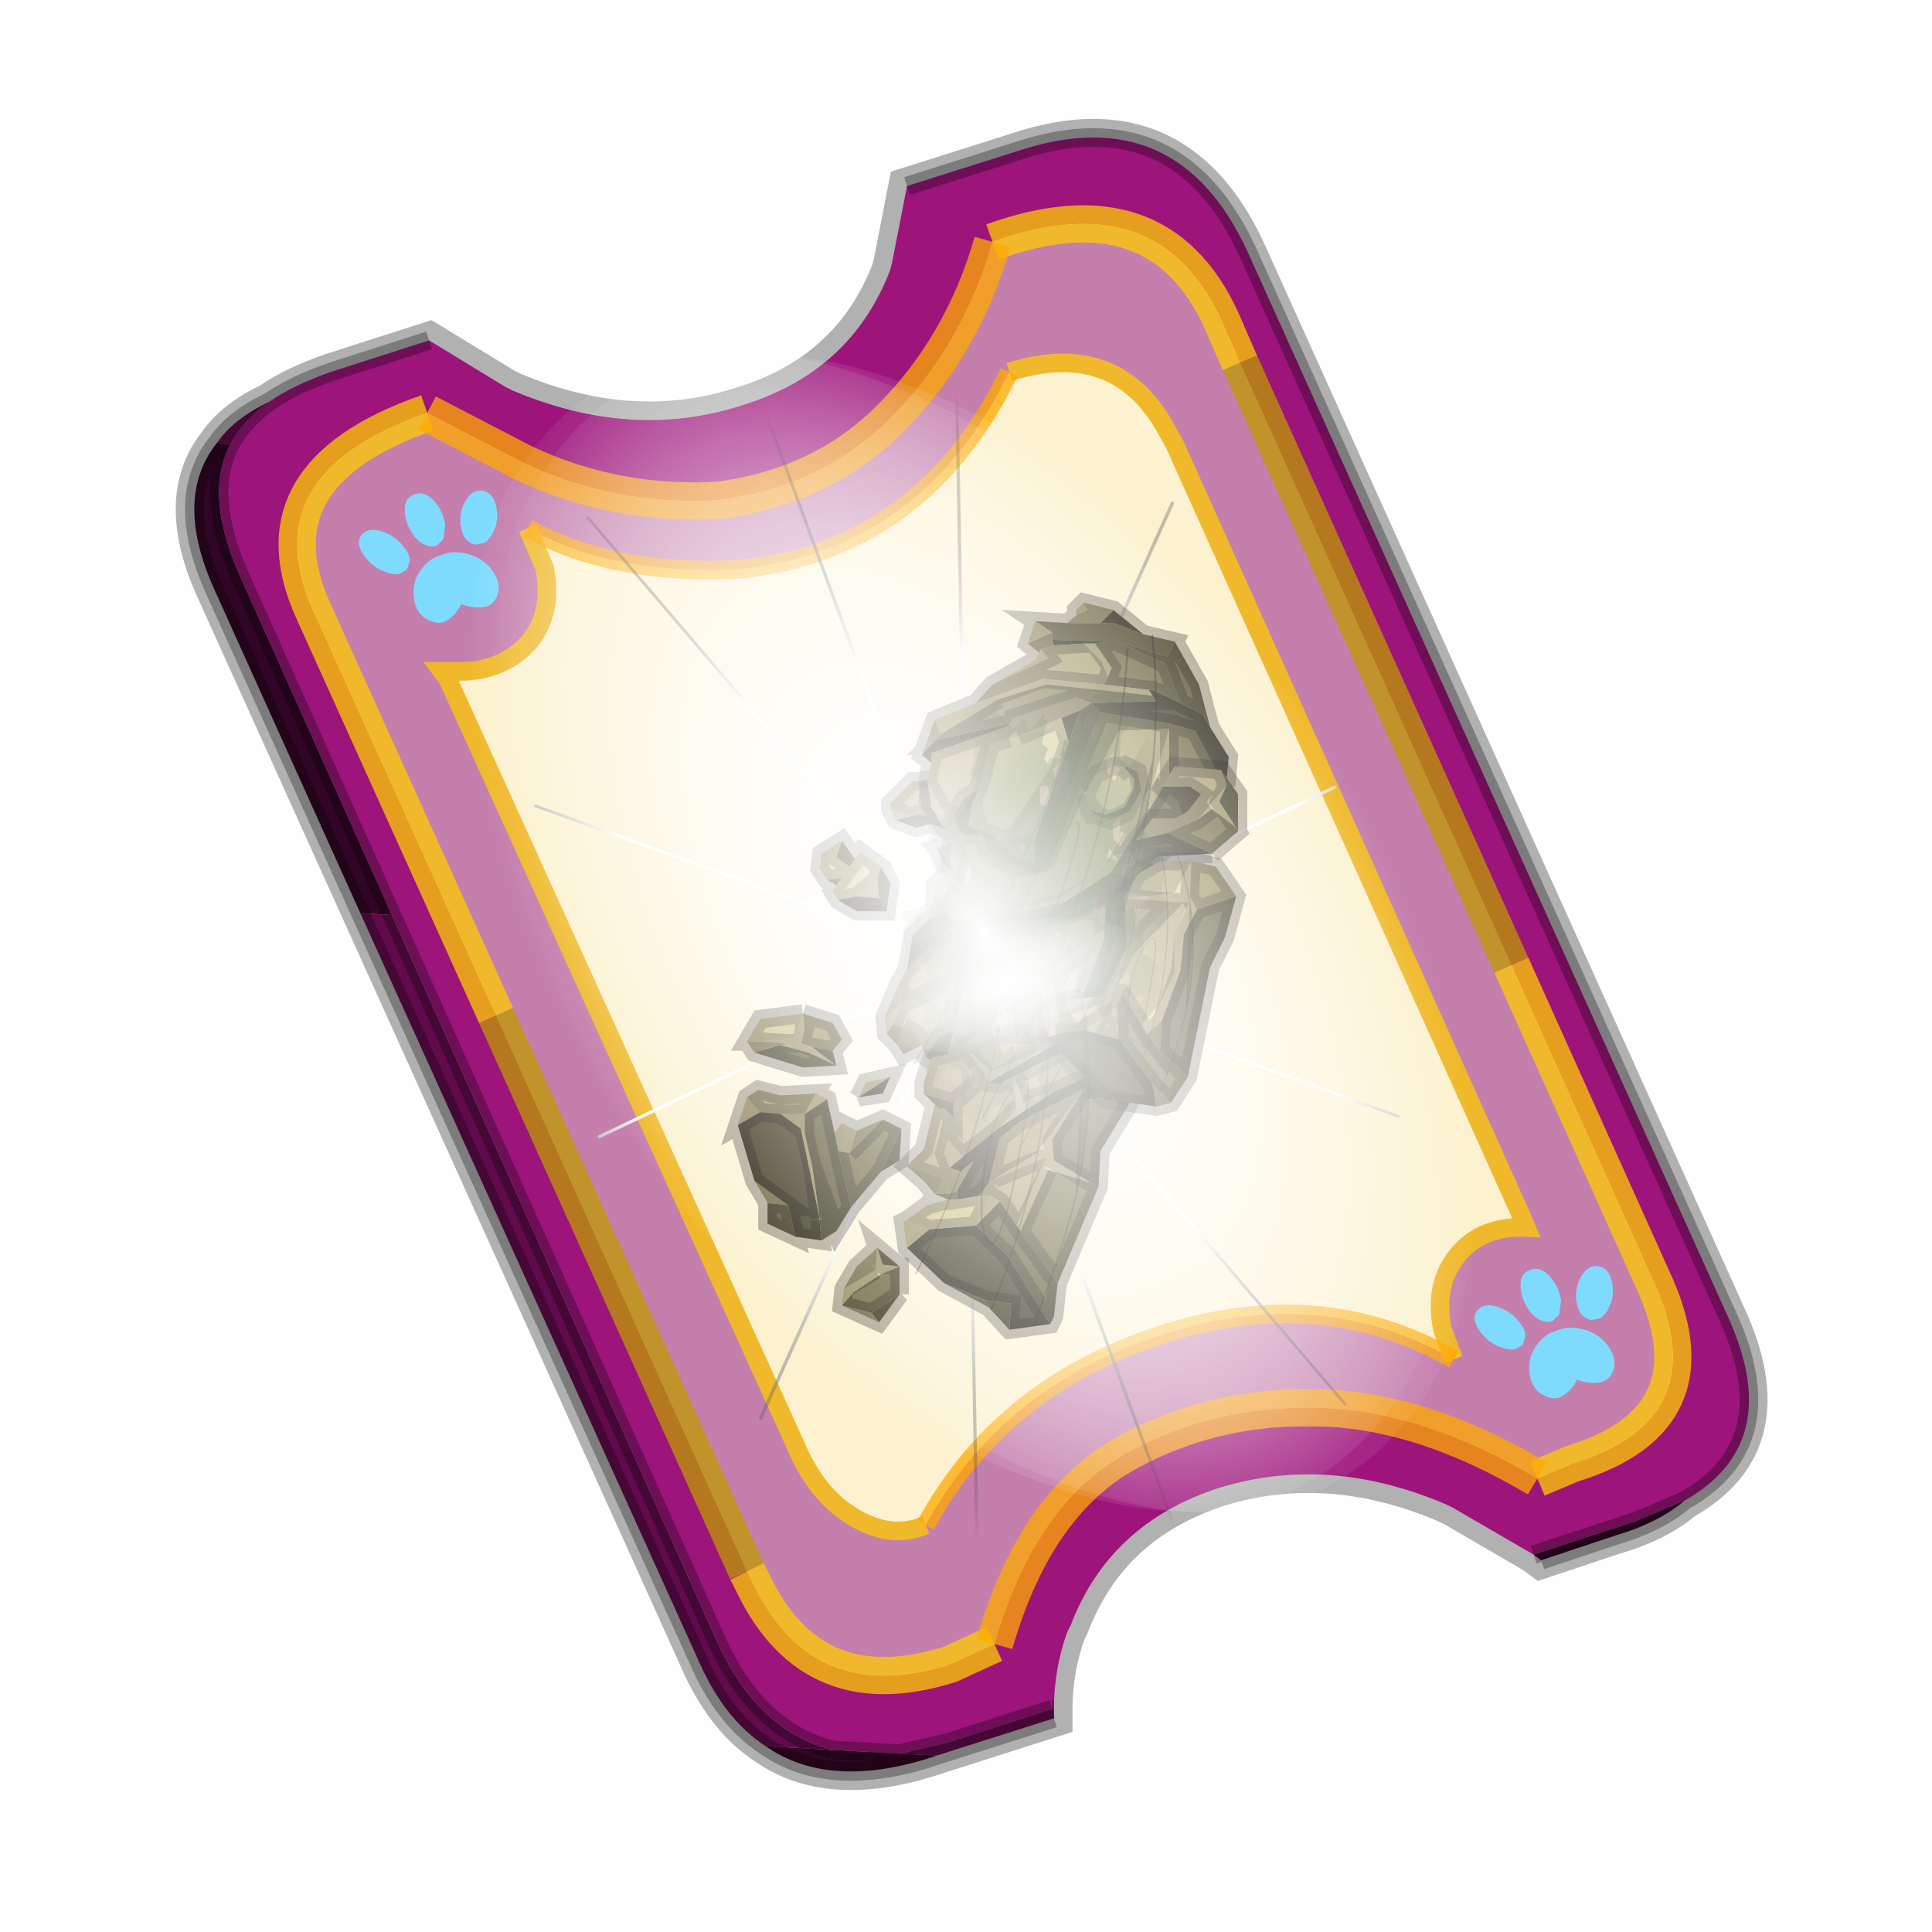<?xml version='1.0' encoding='UTF-8'?>
<svg xmlns:xlink="http://www.w3.org/1999/xlink" xmlns="http://www.w3.org/2000/svg" version="1.1" width="60px" height="60px" viewBox="0.0 0.0 60.0 60.0"><defs><g id="c1"><path fill="#000000" fill-opacity="0.004" d="M0.0 0.0 L60.0 0.0 60.0 60.0 0.0 60.0 0.0 0.0"/></g><g id="c2"><path fill="none" stroke="#000000" stroke-width="1.0" stroke-opacity="0.302" d="M28.45 3.1 L41.35 31.7 Q42.95 35.15 40.2 36.7 39.5 37.3 38.3 37.65 L36.35 38.3 36.15 38.15 34.0 36.9 33.8 36.8 Q30.65 35.45 27.7 36.35 24.75 37.3 23.7 40.05 L23.6 40.25 Q23.25 41.25 23.25 42.3 L23.25 42.35 23.25 42.55 19.8 43.65 Q17.15 44.45 15.5 43.3 14.35 42.55 13.65 40.9 L0.7 12.25 Q-0.45 9.75 0.75 8.25 1.2 7.6 2.15 7.15 2.8 6.7 3.8 6.35 L6.45 5.5 8.5 6.75 8.7 6.85 Q11.9 8.2 14.85 7.25 17.8 6.35 18.85 3.6 L18.9 3.4 19.3 1.35 22.3 0.4 Q26.55 -1.0 28.45 3.1"/><path fill="#9d147b" stroke="none" d="M35.55 22.3 L28.25 6.1 27.75 4.95 Q26.05 1.25 21.6 2.85 20.8 5.65 18.85 7.6 17.0 9.45 14.2 9.8 11.45 9.95 9.0 8.8 L6.4 7.45 Q1.65 9.1 3.35 12.8 L8.25 23.65 15.0 38.6 15.2 39.0 Q16.8 42.25 20.45 41.1 L21.65 40.55 Q22.7 36.9 25.05 35.5 27.4 34.15 30.2 34.2 33.05 34.2 36.25 36.1 L37.2 35.7 Q41.1 34.5 39.35 30.75 L35.55 22.3 M19.3 1.35 L22.3 0.4 Q26.55 -1.0 28.45 3.1 L41.35 31.7 Q42.95 35.15 40.2 36.7 L38.9 37.25 36.15 38.15 34.0 36.9 33.8 36.8 Q30.65 35.45 27.7 36.35 24.75 37.3 23.7 40.05 L23.6 40.25 Q23.25 41.25 23.25 42.3 L23.2 42.3 20.4 43.2 19.1 43.5 17.3 43.4 Q15.3 42.9 14.2 40.5 L5.45 20.95 1.35 11.8 Q0.4 9.65 1.1 8.3 1.45 7.65 2.15 7.15 2.8 6.7 3.8 6.35 L6.45 5.5 8.5 6.75 8.7 6.85 Q11.9 8.2 14.85 7.25 17.8 6.35 18.85 3.6 L18.9 3.4 19.3 1.35"/><path fill="#c47fad" stroke="none" d="M28.25 6.1 L35.55 22.3 39.35 30.75 Q41.1 34.5 37.2 35.7 L36.25 36.1 Q33.05 34.2 30.2 34.2 27.4 34.15 25.05 35.5 22.7 36.9 21.65 40.55 L20.45 41.1 Q16.8 42.25 15.2 39.0 L15.0 38.6 8.25 23.65 3.35 12.8 Q1.65 9.1 6.4 7.45 L9.0 8.8 Q11.45 9.95 14.2 9.8 17.0 9.45 18.85 7.6 20.8 5.65 21.6 2.85 26.05 1.25 27.75 4.95 L28.25 6.1 M34.0 32.9 L33.7 32.1 Q33.45 30.9 34.1 30.1 34.75 29.3 35.95 29.35 L35.8 29.0 26.5 8.3 26.25 7.85 Q24.9 5.45 22.05 6.35 19.75 11.1 14.85 11.65 11.45 11.85 9.1 10.55 L9.55 11.6 Q9.8 12.8 9.15 13.6 8.4 14.45 7.1 14.4 L6.8 14.4 6.95 14.6 16.3 35.2 Q16.8 36.4 17.65 37.0 18.8 37.8 19.8 37.35 21.8 33.7 25.95 32.3 30.35 30.8 34.0 32.9"/><path fill="#fcf2cf" stroke="none" d="M22.05 6.35 Q24.9 5.45 26.25 7.85 L26.5 8.3 35.8 29.0 35.95 29.35 Q34.75 29.3 34.1 30.1 33.45 30.9 33.7 32.1 L34.0 32.9 Q30.35 30.8 25.95 32.3 21.8 33.7 19.8 37.35 18.8 37.8 17.65 37.0 16.8 36.4 16.3 35.2 L6.95 14.6 6.8 14.4 7.1 14.4 Q8.4 14.45 9.15 13.6 9.8 12.8 9.55 11.6 L9.1 10.55 Q11.45 11.85 14.85 11.65 19.75 11.1 22.05 6.35"/><path fill="#300525" stroke="none" d="M40.2 36.7 Q39.5 37.3 38.3 37.65 L36.35 38.3 36.15 38.15 38.9 37.25 40.2 36.7 M23.25 42.3 L23.25 42.35 23.2 42.3 23.25 42.3 M20.1 43.55 L19.8 43.65 Q17.15 44.45 15.5 43.3 L17.3 43.4 19.1 43.5 20.1 43.55 M4.6 20.9 L0.7 12.25 Q-0.45 9.75 0.75 8.25 L1.1 8.3 Q0.4 9.65 1.35 11.8 L5.45 20.95 4.6 20.9"/><path fill="#630a4c" stroke="none" d="M23.25 42.35 L23.25 42.55 20.1 43.55 19.1 43.5 20.4 43.2 23.2 42.3 23.25 42.35 M15.5 43.3 Q14.35 42.55 13.65 40.9 L4.6 20.9 5.45 20.95 14.2 40.5 Q15.3 42.9 17.3 43.4 L15.5 43.3 M0.75 8.25 Q1.2 7.6 2.15 7.15 1.45 7.65 1.1 8.3 L0.75 8.25"/><path fill="none" stroke="#bf9900" stroke-width="1.0" stroke-opacity="0.749" d="M28.25 6.1 L35.55 22.3 M15.0 38.6 L8.25 23.65"/><path fill="none" stroke="#000000" stroke-width="0.5" stroke-opacity="0.302" d="M19.3 1.35 L22.3 0.4 Q26.55 -1.0 28.45 3.1 L41.35 31.7 Q42.95 35.15 40.2 36.7 39.5 37.3 38.3 37.65 L36.35 38.3 M23.25 42.55 L20.1 43.55 19.8 43.65 Q17.15 44.45 15.5 43.3 14.35 42.55 13.65 40.9 L4.6 20.9 0.7 12.25 Q-0.45 9.75 0.75 8.25 1.2 7.6 2.15 7.15 2.8 6.7 3.8 6.35 L6.45 5.5 M1.1 8.3 Q1.45 7.65 2.15 7.15 M5.45 20.95 L1.35 11.8 Q0.4 9.65 1.1 8.3 M17.3 43.4 Q15.3 42.9 14.2 40.5 L5.45 20.95 M19.1 43.5 L17.3 43.4 M23.2 42.3 L20.4 43.2 19.1 43.5 M23.25 42.3 L23.2 42.3 M40.2 36.7 L38.9 37.25 36.15 38.15"/><path fill="none" stroke="#ffcc00" stroke-width="1.0" stroke-opacity="0.749" d="M35.55 22.3 L39.35 30.75 Q41.1 34.5 37.2 35.7 L36.25 36.1 M21.65 40.55 L20.45 41.1 Q16.8 42.25 15.2 39.0 L15.0 38.6 M8.25 23.65 L3.35 12.8 Q1.65 9.1 6.4 7.45 M21.6 2.85 Q26.05 1.25 27.75 4.95 L28.25 6.1"/><path fill="none" stroke="#f0b92b" stroke-width="0.5" d="M22.05 6.35 Q24.9 5.45 26.25 7.85 L26.5 8.3 35.8 29.0 35.95 29.35 Q34.75 29.3 34.1 30.1 33.45 30.9 33.7 32.1 L34.0 32.9 M19.8 37.35 Q18.8 37.8 17.65 37.0 16.8 36.4 16.3 35.2 L6.95 14.6 6.8 14.4 7.1 14.4 Q8.4 14.45 9.15 13.6 9.8 12.8 9.55 11.6 L9.1 10.55"/><path fill="none" stroke="#ffaa00" stroke-width="1.0" stroke-opacity="0.749" d="M36.25 36.1 Q33.05 34.2 30.2 34.2 27.4 34.15 25.05 35.5 22.7 36.9 21.65 40.55 M6.4 7.45 L9.0 8.8 Q11.45 9.95 14.2 9.8 17.0 9.45 18.85 7.6 20.8 5.65 21.6 2.85"/><path fill="none" stroke="#ffaa00" stroke-width="0.5" stroke-opacity="0.749" d="M34.0 32.9 Q30.35 30.8 25.95 32.3 21.8 33.7 19.8 37.35 M9.1 10.55 Q11.45 11.85 14.85 11.65 19.75 11.1 22.05 6.35"/></g><g id="c3"><path fill="#7fdbfe" stroke="none" d="M10.75 4.9 Q10.75 4.6 10.9 4.35 11.25 3.45 11.95 2.75 13.3 1.5 14.35 2.1 15.4 2.7 14.95 4.45 14.7 5.4 14.1 6.15 L13.75 6.5 Q13.1 7.15 12.35 7.35 L11.4 7.2 Q10.95 6.9 10.75 6.4 10.5 5.75 10.75 4.9 M9.3 1.7 Q9.55 2.65 9.4 3.6 L9.3 4.15 8.5 5.5 7.6 5.9 7.5 5.9 Q7.0 5.85 6.6 5.5 6.05 5.0 5.8 4.15 L5.7 3.6 Q5.55 2.65 5.8 1.7 6.25 0.0 7.5 0.0 L7.6 0.0 Q8.85 0.0 9.3 1.7 M0.15 4.45 Q-0.3 2.7 0.75 2.1 1.8 1.5 3.15 2.75 3.85 3.45 4.2 4.35 L4.35 4.9 Q4.6 5.75 4.35 6.4 L3.7 7.2 2.75 7.35 Q2.0 7.15 1.35 6.5 L1.0 6.15 Q0.4 5.4 0.15 4.45 M7.55 7.0 Q8.75 6.9 9.9 7.6 11.45 8.5 11.95 10.25 12.35 12.0 11.5 12.95 10.7 13.9 9.65 13.7 8.55 13.5 7.55 12.6 6.55 13.5 5.5 13.7 4.45 13.9 3.65 12.95 2.75 12.0 3.2 10.25 3.7 8.5 5.25 7.6 6.4 6.9 7.55 7.0"/></g><g id="c4"><g><use transform="matrix(1.0,0.0,0.0,1.0,0.0,0.0)" xlink:href="#c3"/></g></g><radialGradient gradientUnits="userSpaceOnUse" r="819.2" cx="0" cy="0" spreadMethod="pad" gradientTransform="matrix(0.091,0.0,0.0,0.091,0.6,3.4)" id="gradient1"><stop offset="0.0" stop-color="#ffffff"/><stop offset="1.0" stop-color="#ffffff" stop-opacity="0.0"/></radialGradient><g id="c5"><path stroke="none" fill="url(#gradient1)" d="M36.65 -54.65 Q60.05 -42.0 69.75 -17.95 80.55 8.9 68.0 34.1 55.45 59.35 26.8 68.2 -1.8 77.05 -29.7 64.3 -57.6 51.6 -68.45 24.75 -79.3 -2.05 -66.75 -27.25 L-66.7 -27.3 Q-54.1 -52.5 -25.5 -61.4 3.1 -70.2 31.0 -57.5 L36.65 -54.65"/></g><g id="c6"><g><use transform="matrix(1.0,0.0,0.0,1.0,0.0,0.0)" xlink:href="#c5"/></g></g><radialGradient gradientUnits="userSpaceOnUse" r="819.2" cx="0" cy="0" spreadMethod="pad" gradientTransform="matrix(0.209,0.0,0.0,0.177,67.15,107.2)" id="gradient2"><stop offset="0.357" stop-color="#ffffff"/><stop offset="0.671" stop-opacity="0.0"/></radialGradient><g id="c7"><path fill="none" stroke-linejoin="round" stroke-linecap="round" stroke="url(#gradient2)" stroke-width="0.5" d="M136.55 165.8 L68.6 106.0 68.4 106.0 118.25 201.5 M68.3 105.8 L68.35 105.8 68.3 105.8 68.3 105.85 68.4 106.0 68.3 106.0 86.55 211.5 M68.3 105.8 L68.3 105.85 68.3 106.0 68.15 105.95 18.25 151.55 M68.3 105.85 L68.25 105.85 68.3 106.0 50.0 193.2 M68.25 105.85 L68.15 105.95 0.05 97.7 M68.3 105.85 L68.25 105.8 68.25 105.85 M68.25 105.8 L68.2 105.7 0.0 45.7 M68.3 105.8 L68.25 105.75 68.25 105.8 M68.25 105.75 L68.2 105.7 18.25 10.05 M68.6 106.0 L68.35 105.8 118.25 60.15 M86.6 18.35 L68.3 105.8 M136.6 114.25 L68.6 106.0 M68.25 105.75 L49.95 0.05"/></g><g id="c8"><g><use transform="matrix(1.0,0.0,0.0,1.0,0.0,0.0)" xlink:href="#c7"/></g></g><g id="c9"><g><use transform="matrix(1.0,0.0,0.0,1.0,0.0,0.0)" xlink:href="#c2"/></g><g><use transform="matrix(0.239,-0.087,0.1,0.234,34.25,31.15)" xlink:href="#c4"/></g><g><use transform="matrix(0.239,-0.087,0.1,0.234,4.25,10.3)" xlink:href="#c4"/></g><g><use transform="matrix(0.141,-0.038,0.111,0.226,20.25,20.65)" filter="url(#filter7)" xlink:href="#c6"/></g><g><use transform="matrix(-0.155,0.051,0.084,0.147,22.6,3.15)" filter="url(#filter8)" xlink:href="#c8"/></g></g><filter id="filter7"><feColorMatrix in="SourceGraphic" type="matrix" values="0.0 0.0 0.0 0.0 0.797 0.0 0.0 0.0 0.0 0.598 0.0 0.0 0.0 0.0 0.199 0.0 0.0 0.0 1.0 0.0" result="cxform"/><feComposite operator="in" in2="SourceGraphic" result="color-xform"/></filter><filter id="filter8"><feColorMatrix in="SourceGraphic" type="matrix" values="0.0 0.0 0.0 0.0 0.996 0.0 0.0 0.0 0.0 0.996 0.0 0.0 0.0 0.0 0.996 0.0 0.0 0.0 1.0 0.0" result="cxform"/><feComposite operator="in" in2="SourceGraphic" result="color-xform"/></filter><g id="c10"><path fill="#423e28" stroke="none" d="M11.85 4.55 L12.0 4.55 12.5 4.8 12.65 6.15 11.4 10.1 9.7 10.05 10.4 8.45 11.05 6.75 11.05 6.45 11.1 5.85 11.15 5.5 11.85 4.55 M6.95 10.05 L6.75 10.05 6.5 10.1 6.25 9.9 6.65 9.35 7.0 9.2 6.85 9.8 6.95 10.05 M8.05 5.6 L8.25 5.9 7.7 6.85 7.3 8.05 7.0 9.1 7.05 7.85 7.25 6.95 7.4 6.6 8.05 5.6"/><path fill="#5f5a3a" stroke="none" d="M5.75 7.55 L5.9 6.65 6.35 6.2 7.8 5.55 5.75 7.55 M8.25 5.9 L8.4 5.6 11.85 4.55 11.15 5.5 11.1 5.85 9.45 6.75 7.7 6.85 8.25 5.9"/><path fill="#dfd090" stroke="none" d="M11.05 6.45 L11.05 6.75 10.4 8.45 10.7 7.0 11.05 6.75 10.7 7.0 8.3 8.55 11.05 6.45"/><path fill="#a89d6d" stroke="none" d="M9.7 10.05 L7.85 10.45 7.15 10.3 6.95 10.05 6.85 9.8 7.35 9.2 8.2 8.6 8.3 8.55 10.7 7.0 10.4 8.45 9.7 10.05 M6.25 9.9 L6.15 9.6 6.0 9.3 5.65 9.1 5.35 9.05 5.6 8.5 5.15 8.85 5.55 7.9 5.6 8.5 7.05 7.85 7.0 9.1 7.0 9.2 6.65 9.35 6.25 9.9"/><path fill="#96875a" stroke="none" d="M5.55 7.9 L5.75 7.55 7.8 5.55 8.05 5.6 7.4 6.6 7.25 6.95 7.05 7.85 5.6 8.5 5.55 7.9 M11.1 5.85 L11.05 6.45 8.3 8.55 8.2 8.6 7.35 9.2 7.3 8.05 7.7 6.85 9.45 6.75 11.1 5.85"/><path fill="#7a744a" stroke="none" d="M5.5 9.6 L5.2 9.3 5.35 9.05 5.65 9.1 5.5 9.6"/><path fill="#cfc286" stroke="none" d="M5.2 9.3 L5.15 8.85 5.6 8.5 5.35 9.05 5.2 9.3 M7.3 8.05 L7.35 9.2 6.85 9.8 7.0 9.2 7.0 9.1 7.3 8.05"/><path fill="#968e5a" stroke="none" d="M6.15 9.6 L5.65 9.85 5.5 9.6 5.65 9.1 6.0 9.3 6.15 9.6"/><path fill="none" stroke="#000000" stroke-width="0.5" stroke-opacity="0.302" d="M11.85 4.55 L12.0 4.55 12.5 4.8 12.65 6.15 11.4 10.1 9.7 10.05 7.85 10.45 7.15 10.3 6.95 10.05 6.75 10.05 6.5 10.1 6.25 9.9 6.15 9.6 5.65 9.85 5.5 9.6 5.2 9.3 5.15 8.85 5.55 7.9 5.75 7.55 5.9 6.65 6.35 6.2 7.8 5.55 8.05 5.6 8.25 5.9 8.4 5.6 11.85 4.55 11.15 5.5 11.1 5.85 11.05 6.45 11.05 6.75 10.4 8.45 9.7 10.05 M11.05 6.75 L10.7 7.0 8.3 8.55 M7.7 6.85 L7.3 8.05 7.35 9.2 8.2 8.6 M7.05 7.85 L7.25 6.95 7.4 6.6 8.05 5.6 M5.55 7.9 L5.6 8.5 7.05 7.85 7.0 9.1 7.3 8.05 M5.35 9.05 L5.6 8.5 5.15 8.85 M5.65 9.1 L5.35 9.05 5.2 9.3 M7.0 9.2 L7.0 9.1 M6.95 10.05 L6.85 9.8 7.0 9.2 6.65 9.35 6.25 9.9 M5.65 9.1 L6.0 9.3 6.15 9.6 M7.35 9.2 L6.85 9.8 M5.5 9.6 L5.65 9.1 M7.7 6.85 L8.25 5.9 M5.75 7.55 L7.8 5.55"/><path fill="#423e28" stroke="none" d="M11.4 9.85 Q11.9 9.75 12.0 10.6 L11.65 11.3 11.15 11.0 10.3 11.1 10.55 10.75 Q11.1 10.5 11.6 10.2 L11.5 10.05 11.6 10.2 Q11.1 10.5 10.55 10.75 L8.8 11.65 8.25 12.1 7.55 12.7 8.25 12.1 7.95 13.3 7.7 13.65 7.1 13.75 7.1 13.5 7.55 12.7 7.2 13.0 6.9 12.9 7.25 12.6 8.25 11.8 9.7 10.85 11.5 10.05 11.4 9.85 M9.6 17.1 L8.5 17.25 8.55 16.55 7.85 16.45 6.75 16.0 5.75 15.05 6.35 14.55 7.6 14.45 8.45 15.25 9.6 17.1 M10.3 9.3 L10.4 9.55 8.6 10.45 8.2 10.65 7.95 10.6 9.5 9.7 9.6 9.65 10.3 9.3"/><path fill="#a89d6d" stroke="none" d="M5.75 12.85 L6.2 12.4 6.5 11.2 6.6 11.3 6.75 11.3 7.0 11.55 7.0 11.15 7.85 10.4 7.95 10.6 8.2 10.65 8.6 10.45 8.7 11.3 8.25 11.8 7.25 12.6 6.85 12.15 6.95 11.7 7.0 11.55 6.95 11.7 6.85 12.15 6.75 12.5 6.9 12.9 7.2 13.0 7.55 12.7 7.1 13.5 6.9 13.6 6.75 13.2 5.75 12.85 M10.4 9.55 L11.25 9.6 11.4 9.85 11.5 10.05 9.7 10.85 8.9 11.1 8.6 10.45 10.4 9.55 M8.05 13.25 L8.1 13.2 9.5 12.6 8.7 14.45 8.25 13.8 8.0 13.65 7.7 13.65 7.95 13.3 8.05 13.25"/><path fill="#96875a" stroke="none" d="M6.2 10.9 L6.2 10.6 6.4 9.95 7.35 9.7 7.3 9.55 8.55 9.3 10.3 9.3 9.6 9.65 9.5 9.7 8.0 10.3 7.35 9.7 7.85 10.4 7.0 11.15 6.2 10.9 M10.55 10.75 L10.3 11.1 10.3 11.05 9.25 12.5 8.1 13.2 8.05 13.25 7.95 13.3 8.25 12.1 8.8 11.65 10.55 10.75"/><path fill="#dfd090" stroke="none" d="M5.75 15.05 L5.65 14.35 5.75 14.3 6.35 14.55 5.75 15.05 M8.1 13.2 L9.25 12.5 10.3 11.05 10.3 11.1 9.65 12.15 9.7 12.7 10.7 13.3 9.55 12.95 8.8 14.6 8.7 14.45 9.5 12.6 8.1 13.2 M6.85 12.15 L7.25 12.6 6.9 12.9 6.75 12.5 6.85 12.15 M8.25 11.8 L8.7 11.3 8.6 10.45 8.9 11.1 9.7 10.85 8.25 11.8 M7.95 10.6 L7.85 10.4 7.35 9.7 8.0 10.3 9.5 9.7 7.95 10.6 M8.7 11.3 L8.9 11.1 8.7 11.3 M8.0 13.65 L8.25 13.8 7.6 14.45 8.0 13.65"/><path fill="#5f5a3a" stroke="none" d="M11.65 11.3 L10.95 12.45 10.9 13.4 10.7 13.3 9.7 12.7 9.65 12.15 10.3 11.1 11.15 11.0 11.65 11.3 M9.8 16.0 L9.7 16.9 9.6 17.1 8.45 15.25 7.6 14.45 8.25 13.8 8.7 14.45 8.8 14.6 9.8 16.0 M8.5 17.25 L7.95 16.65 7.85 16.45 8.55 16.55 8.5 17.25 M6.5 11.2 L6.2 10.9 7.0 11.15 7.0 11.55 6.75 11.3 6.6 11.3 6.5 11.2"/><path fill="#cfc286" stroke="none" d="M5.75 14.3 L6.3 13.9 6.85 13.75 7.1 13.75 7.7 13.65 8.0 13.65 7.6 14.45 6.35 14.55 5.75 14.3"/><path fill="#706b44" stroke="none" d="M10.9 13.4 L9.8 16.0 8.8 14.6 9.55 12.95 10.7 13.3 10.9 13.4 M7.95 16.65 L6.75 16.0 7.85 16.45 7.95 16.65 M6.85 13.75 L6.5 13.6 6.9 13.6 7.1 13.5 7.1 13.75 6.85 13.75"/><path fill="#a89e64" stroke="none" d="M6.9 13.6 L6.5 13.6 6.75 13.2 6.9 13.6"/><path fill="#968e5a" stroke="none" d="M6.5 13.6 L6.2 13.25 5.75 12.85 6.75 13.2 6.5 13.6"/><path fill="none" stroke="#000000" stroke-width="0.5" stroke-opacity="0.302" d="M11.4 9.85 Q11.9 9.75 12.0 10.6 L11.65 11.3 10.95 12.45 10.9 13.4 9.8 16.0 9.7 16.9 9.6 17.1 8.5 17.25 7.95 16.65 6.75 16.0 5.75 15.05 5.65 14.35 5.75 14.3 6.3 13.9 6.85 13.75 6.5 13.6 6.2 13.25 5.75 12.85 6.2 12.4 6.5 11.2 6.2 10.9 6.2 10.6 6.4 9.95 7.35 9.7 7.3 9.55 8.55 9.3 10.3 9.3 10.4 9.55 11.25 9.6 11.4 9.85 11.5 10.05 11.6 10.2 Q11.1 10.5 10.55 10.75 L10.3 11.1 9.65 12.15 9.7 12.7 10.7 13.3 10.9 13.4 M7.0 11.55 L6.95 11.7 6.85 12.15 7.25 12.6 8.25 11.8 8.7 11.3 M8.6 10.45 L8.2 10.65 7.95 10.6 7.85 10.4 7.0 11.15 7.0 11.55 6.75 11.3 6.6 11.3 6.5 11.2 M7.0 11.15 L6.2 10.9 M9.6 9.65 L10.3 9.3 M8.25 12.1 L8.8 11.65 10.55 10.75 M8.6 10.45 L8.9 11.1 9.7 10.85 11.5 10.05 M9.5 9.7 L7.95 10.6 M9.7 10.85 L8.25 11.8 M8.9 11.1 L8.7 11.3 M7.35 9.7 L7.85 10.4 M8.1 13.2 L9.5 12.6 M8.7 14.45 L8.8 14.6 9.55 12.95 M7.95 13.3 L8.05 13.25 M7.95 13.3 L7.7 13.65 8.0 13.65 8.25 13.8 8.7 14.45 M7.6 14.45 L8.45 15.25 9.6 17.1 M7.6 14.45 L8.0 13.65 M7.6 14.45 L8.25 13.8 M6.9 12.9 L7.2 13.0 7.55 12.7 8.25 12.1 7.95 13.3 M6.85 12.15 L6.75 12.5 6.9 12.9 7.25 12.6 M6.9 13.6 L6.5 13.6 6.75 13.2 5.75 12.85 M6.75 13.2 L6.9 13.6 7.1 13.5 7.55 12.7 M7.1 13.5 L7.1 13.75 7.7 13.65 M6.85 13.75 L7.1 13.75 M6.35 14.55 L5.75 14.3 M5.75 15.05 L6.35 14.55 7.6 14.45 M7.95 16.65 L7.85 16.45 6.75 16.0 M7.85 16.45 L8.55 16.55 8.5 17.25 M8.8 14.6 L9.8 16.0 M10.4 9.55 L8.6 10.45"/><path fill="#a89d6d" stroke="none" d="M6.1 2.5 L6.05 3.1 6.35 3.45 6.05 3.4 5.85 3.45 5.3 3.25 5.3 3.1 5.9 2.5 6.1 2.5 M6.55 4.3 L7.0 4.15 6.95 4.75 6.55 4.3"/><path fill="#5f5a3a" stroke="none" d="M6.1 2.5 L6.6 2.4 6.75 3.5 6.35 3.45 6.05 3.1 6.1 2.5"/><path fill="#423e28" stroke="none" d="M6.35 3.45 L6.75 3.5 7.2 3.95 6.4 3.65 6.0 3.75 5.45 3.55 5.85 3.45 6.05 3.4 6.35 3.45 M6.55 4.3 L6.95 4.75 7.2 5.0 6.75 4.75 6.55 4.3"/><path fill="#cfc286" stroke="none" d="M5.45 3.55 L5.3 3.25 5.85 3.45 5.45 3.55"/><path fill="none" stroke="#000000" stroke-width="0.5" stroke-opacity="0.302" d="M6.75 3.5 L6.6 2.4 6.1 2.5 M6.35 3.45 L6.75 3.5 7.2 3.95 6.4 3.65 6.0 3.75 5.45 3.55 5.3 3.25 5.3 3.1 5.9 2.5 6.1 2.5 M6.95 4.75 L7.0 4.15 6.55 4.3 6.95 4.75 7.2 5.0 6.75 4.75 6.55 4.3 M5.3 3.25 L5.85 3.45 6.05 3.4 6.35 3.45 M5.45 3.55 L5.85 3.45"/><path fill="#706b44" stroke="none" d="M9.2 -1.8 L10.05 -1.75 10.95 -1.75 11.3 -1.75 12.1 -1.45 12.95 -1.25 12.75 -0.85 11.4 -1.25 11.1 -1.25 11.4 -1.25 12.7 -0.65 13.1 0.4 12.35 0.05 12.25 0.05 11.05 -0.1 11.15 -0.3 11.25 -0.55 10.8 -1.2 11.1 -1.25 9.65 -1.3 9.65 -1.5 9.2 -1.8 M14.0 2.4 L13.6 3.15 13.4 2.7 13.35 2.65 12.8 2.35 12.8 1.1 12.8 0.95 12.8 1.1 11.45 1.15 10.85 2.3 10.8 2.35 10.6 2.75 10.55 2.8 9.65 4.9 9.05 5.0 8.45 4.7 8.8 4.85 9.3 4.75 8.8 4.85 8.45 4.7 8.25 4.65 7.9 4.35 7.75 3.9 7.4 3.7 7.7 3.8 8.05 3.95 8.2 4.1 8.75 4.6 9.15 4.6 9.3 4.75 10.95 0.65 12.8 0.95 13.5 1.15 14.05 2.2 14.0 2.4 M9.0 6.35 Q8.05 6.6 7.35 6.35 L7.4 6.35 10.0 5.75 9.0 6.35"/><path fill="#968e5a" stroke="none" d="M9.65 -1.5 L9.65 -1.3 9.7 -1.15 9.35 -1.05 9.3 -0.95 9.0 -1.2 9.65 -1.5"/><path fill="#423e28" stroke="none" d="M9.65 -1.3 L11.1 -1.25 10.8 -1.2 10.5 -1.2 9.7 -1.15 9.65 -1.3 M12.1 -1.45 L11.3 -1.75 10.95 -1.75 11.3 -2.1 12.1 -1.45 M13.1 0.4 L13.7 0.7 13.9 1.05 14.4 1.85 14.35 2.4 14.0 2.4 14.05 2.2 13.5 1.15 12.8 0.95 10.95 0.65 10.7 0.4 12.45 0.35 12.35 0.2 12.25 0.05 12.35 0.05 13.1 0.4 M11.7 5.1 Q10.2 6.05 9.0 6.35 L10.0 5.75 11.25 4.95 11.7 5.1 M6.4 2.0 L6.15 1.8 6.5 1.4 8.55 0.95 8.4 1.05 6.4 1.75 6.4 2.0 M10.1 1.45 L9.9 0.8 10.4 0.6 10.1 1.45 M7.1 3.75 L7.1 3.5 7.35 3.05 Q7.5 2.9 7.6 2.9 L7.5 3.1 7.4 3.7 7.75 3.9 7.6 3.95 7.45 3.95 Q7.25 3.95 7.15 3.8 L7.1 3.75"/><path fill="#cfc286" stroke="none" d="M9.2 -1.8 L9.65 -1.5 9.0 -1.2 9.2 -1.8 M10.3 -1.95 L10.3 -2.1 10.5 -2.3 10.6 -2.1 10.3 -1.95 M6.9 4.9 L6.95 3.9 7.15 4.55 7.05 5.25 6.9 4.9 M10.55 2.8 L10.6 2.75 10.8 2.35 10.85 2.3 11.3 2.1 11.55 2.1 11.6 2.15 11.7 2.25 11.85 2.45 11.85 2.7 11.6 3.2 11.1 3.4 10.95 3.35 10.85 3.35 10.7 3.25 10.65 3.25 10.55 2.85 10.55 2.8 M8.75 1.3 L9.7 1.05 10.1 1.45 9.8 2.3 8.7 3.95 8.2 4.1 8.05 3.95 7.7 3.8 7.5 3.1 7.6 2.9 7.65 2.75 8.0 1.5 8.5 1.35 8.75 1.3"/><path fill="#a89d6d" stroke="none" d="M10.95 -1.75 L10.05 -1.75 10.3 -1.95 10.6 -2.1 10.5 -2.3 11.3 -2.1 10.95 -1.75 M9.7 -1.15 L10.5 -1.2 11.0 -0.7 11.15 -0.3 11.05 -0.1 9.4 -0.25 7.6 0.4 8.05 -0.1 9.55 -0.8 9.35 -1.05 9.7 -1.15 M7.35 6.35 Q6.85 6.2 6.5 5.75 L7.05 5.25 7.15 4.55 6.95 3.9 6.7 3.7 6.75 3.35 6.3 2.5 6.4 2.0 6.4 1.75 8.4 1.05 8.0 1.5 8.4 1.05 8.55 0.95 8.6 0.8 10.3 0.25 10.7 0.4 10.4 0.6 9.9 0.8 8.75 1.3 8.5 1.35 8.0 1.5 7.65 2.75 7.3 2.95 7.0 3.4 7.1 3.75 7.15 3.8 Q7.25 3.95 7.45 3.95 L7.6 3.95 7.75 3.9 7.9 4.35 8.25 4.65 8.45 4.7 9.05 5.0 9.65 4.9 10.55 2.8 10.55 2.85 10.65 3.25 10.7 3.25 10.75 3.4 10.8 3.4 11.2 3.55 11.75 3.3 12.05 2.75 11.95 2.25 11.65 2.1 11.6 2.15 11.55 2.1 11.3 2.1 10.85 2.3 11.45 1.15 12.8 1.1 12.4 2.45 11.25 4.6 9.9 5.6 7.4 6.35 7.35 6.35 M6.15 1.8 L6.5 0.85 6.65 1.25 6.5 1.4 6.15 1.8 M8.2 4.1 L8.7 3.95 9.2 4.0 9.15 4.6 8.75 4.6 8.2 4.1"/><path fill="#dfd090" stroke="none" d="M10.5 -1.2 L10.8 -1.2 11.25 -0.55 11.15 -0.3 11.0 -0.7 10.5 -1.2 M9.35 -1.05 L9.55 -0.8 8.05 -0.1 9.2 -0.75 9.3 -0.95 9.35 -1.05 M7.6 0.4 L9.4 -0.25 11.05 -0.1 12.25 0.05 12.35 0.2 9.5 -0.1 8.2 0.3 6.65 1.25 6.5 0.85 7.6 0.4 M6.5 5.75 L6.5 5.3 6.9 4.9 7.05 5.25 6.5 5.75 M6.7 3.7 L6.4 3.2 6.3 2.5 6.75 3.35 6.7 3.7 M12.8 1.1 L12.8 2.35 13.35 2.65 13.4 2.7 12.7 2.55 11.25 4.95 10.0 5.75 7.4 6.35 9.9 5.6 11.25 4.6 12.4 2.45 12.8 1.1 M9.9 0.8 L10.1 1.45 9.7 1.05 8.75 1.3 9.9 0.8 M8.7 3.95 L9.8 2.3 9.2 4.0 8.7 3.95"/><path fill="#5f5a3a" stroke="none" d="M11.4 -1.25 L12.75 -0.85 12.95 -1.25 13.6 -0.1 13.9 1.05 13.7 0.7 13.1 0.4 12.7 -0.65 11.4 -1.25 M13.6 3.15 Q13.05 4.15 11.9 5.0 L11.7 5.1 11.25 4.95 12.7 2.55 13.4 2.7 13.6 3.15 M10.95 0.65 L9.3 4.75 9.15 4.6 9.2 4.0 9.8 2.3 10.1 1.45 10.4 0.6 10.7 0.4 10.95 0.65 M11.6 2.15 L11.65 2.1 11.95 2.25 12.05 2.75 11.75 3.3 11.2 3.55 10.8 3.4 10.75 3.4 10.7 3.25 10.85 3.35 10.95 3.35 11.1 3.4 11.6 3.2 11.85 2.7 11.85 2.45 11.7 2.25 11.6 2.15 M7.65 2.75 L7.6 2.9 Q7.5 2.9 7.35 3.05 L7.1 3.5 7.1 3.75 7.0 3.4 7.3 2.95 7.65 2.75"/><path fill="#7a744a" stroke="none" d="M12.35 0.2 L12.45 0.35 10.7 0.4 10.3 0.25 8.6 0.8 8.55 0.95 6.5 1.4 6.65 1.25 8.2 0.3 9.5 -0.1 12.35 0.2"/><path fill="#bfb072" stroke="none" d="M7.5 3.1 L7.7 3.8 7.4 3.7 7.5 3.1"/><path fill="none" stroke="#000000" stroke-width="0.5" stroke-opacity="0.302" d="M10.05 -1.75 L9.2 -1.8 9.65 -1.5 9.65 -1.3 11.1 -1.25 11.4 -1.25 12.75 -0.85 12.95 -1.25 12.1 -1.45 11.3 -1.75 10.95 -1.75 10.05 -1.75 10.3 -1.95 10.3 -2.1 10.5 -2.3 11.3 -2.1 12.1 -1.45 M9.65 -1.3 L9.7 -1.15 10.5 -1.2 10.8 -1.2 11.1 -1.25 M9.0 -1.2 L9.65 -1.5 M9.35 -1.05 L9.7 -1.15 M9.3 -0.95 L9.0 -1.2 9.2 -1.8 M8.05 -0.1 L9.55 -0.8 9.35 -1.05 9.3 -0.95 9.2 -0.75 8.05 -0.1 7.6 0.4 9.4 -0.25 11.05 -0.1 11.15 -0.3 11.25 -0.55 10.8 -1.2 M10.3 -1.95 L10.6 -2.1 10.5 -2.3 M10.95 -1.75 L11.3 -2.1 M13.9 1.05 L13.6 -0.1 12.95 -1.25 M11.4 -1.25 L12.7 -0.65 13.1 0.4 13.7 0.7 13.9 1.05 14.4 1.85 14.35 2.4 14.0 2.4 13.6 3.15 Q13.05 4.15 11.9 5.0 L11.7 5.1 Q10.2 6.05 9.0 6.35 8.05 6.6 7.35 6.35 6.85 6.2 6.5 5.75 L6.5 5.3 6.9 4.9 6.95 3.9 6.7 3.7 6.4 3.2 6.3 2.5 6.4 2.0 6.15 1.8 6.5 0.85 7.6 0.4 M12.8 1.1 L12.8 0.95 10.95 0.65 9.3 4.75 8.8 4.85 8.45 4.7 M10.55 2.8 L10.6 2.75 10.8 2.35 10.85 2.3 11.3 2.1 11.55 2.1 11.6 2.15 11.65 2.1 11.95 2.25 12.05 2.75 11.75 3.3 11.2 3.55 10.8 3.4 10.75 3.4 10.7 3.25 10.65 3.25 10.55 2.85 M12.8 1.1 L12.8 2.35 13.35 2.65 13.4 2.7 13.6 3.15 M14.0 2.4 L14.05 2.2 13.5 1.15 12.8 0.95 M12.7 2.55 L11.25 4.95 11.7 5.1 M10.7 0.4 L12.45 0.35 12.35 0.2 12.25 0.05 11.05 -0.1 M8.2 0.3 L6.65 1.25 6.5 1.4 8.55 0.95 8.6 0.8 10.3 0.25 10.7 0.4 10.95 0.65 M12.25 0.05 L12.35 0.05 13.1 0.4 M10.4 0.6 L10.7 0.4 M10.85 3.35 L10.7 3.25 M7.4 6.35 L10.0 5.75 11.25 4.95 M10.1 1.45 L9.9 0.8 8.75 1.3 M10.1 1.45 L10.4 0.6 9.9 0.8 M8.0 1.5 L8.4 1.05 6.4 1.75 6.4 2.0 M8.4 1.05 L8.55 0.95 M8.0 1.5 L8.5 1.35 M7.6 2.9 L7.65 2.75 7.3 2.95 7.0 3.4 7.1 3.75 M7.6 2.9 L7.5 3.1 7.7 3.8 8.05 3.95 8.2 4.1 8.7 3.95 9.8 2.3 10.1 1.45 M7.65 2.75 L8.0 1.5 M6.5 0.85 L6.65 1.25 M6.5 1.4 L6.15 1.8 M7.75 3.9 L7.6 3.95 7.45 3.95 Q7.25 3.95 7.15 3.8 L7.1 3.75 M7.5 3.1 L7.4 3.7 7.7 3.8 M6.7 3.7 L6.75 3.35 6.3 2.5 M7.05 5.25 L7.15 4.55 6.95 3.9 M7.05 5.25 L6.9 4.9 M6.5 5.75 L7.05 5.25 M9.2 4.0 L9.15 4.6 9.3 4.75 M7.75 3.9 L7.9 4.35 8.25 4.65 8.45 4.7 M9.15 4.6 L8.75 4.6 8.2 4.1 M8.7 3.95 L9.2 4.0 9.8 2.3 M7.4 3.7 L7.75 3.9 M7.4 6.35 L7.35 6.35 M9.0 6.35 L10.0 5.75"/><path fill="#dfd090" stroke="none" d="M13.55 3.55 L14.35 2.6 14.15 3.05 14.6 3.75 13.95 3.25 13.55 3.55"/><path fill="#5f5a3a" stroke="none" d="M14.35 2.6 L14.2 2.2 14.65 2.85 14.65 3.85 14.6 3.75 14.15 3.05 14.35 2.6"/><path fill="#a89d6d" stroke="none" d="M13.15 3.4 L13.3 3.3 13.65 2.85 13.35 2.65 12.6 2.65 12.95 2.1 14.2 2.2 14.35 2.6 13.55 3.55 12.75 3.9 11.9 4.1 12.35 3.5 12.95 3.5 13.15 3.4"/><path fill="#423e28" stroke="none" d="M12.6 2.65 L13.35 2.65 13.65 2.85 13.3 3.3 13.15 3.4 13.05 3.05 12.6 2.65 M11.9 4.1 L12.75 3.9 13.95 4.45 12.1 4.55 11.9 4.1"/><path fill="#706b44" stroke="none" d="M12.75 3.9 L13.55 3.55 13.95 3.25 14.6 3.75 14.65 3.85 13.95 4.45 12.75 3.9"/><path fill="none" stroke="#000000" stroke-width="0.5" stroke-opacity="0.302" d="M12.6 2.65 L13.35 2.65 13.65 2.85 13.3 3.3 13.15 3.4 12.95 3.5 12.35 3.5 11.9 4.1 12.75 3.9 13.55 3.55 13.95 3.25 M14.35 2.6 L14.2 2.2 12.95 2.1 12.6 2.65 13.05 3.05 13.15 3.4 M14.65 3.85 L14.65 2.85 14.2 2.2 M14.6 3.75 L14.15 3.05 14.35 2.6 M13.95 4.45 L12.1 4.55 11.9 4.1 M13.95 4.45 L12.75 3.9 M14.6 3.75 L14.65 3.85 13.95 4.45"/><path fill="#a89d6d" stroke="none" d="M11.6 5.65 L11.95 5.0 12.55 4.65 13.4 4.65 12.95 5.5 11.6 5.65 M10.8 8.3 L11.0 8.25 11.65 7.0 12.85 5.75 13.35 5.75 12.95 6.55 12.95 7.65 12.55 8.5 12.05 9.05 11.55 8.25 11.5 8.2 11.0 8.25 11.5 8.2 11.55 8.25 11.4 8.55 10.5 9.2 9.8 9.3 9.7 8.9 10.8 8.3"/><path fill="#dfd090" stroke="none" d="M9.55 9.4 L9.45 8.75 10.8 8.3 9.7 8.9 9.8 9.3 9.55 9.4 M11.6 5.65 L12.95 5.5 13.4 4.65 13.35 5.6 13.55 5.95 13.2 6.6 13.1 7.6 12.6 8.95 12.2 9.3 12.05 9.05 12.55 8.5 12.95 7.65 12.95 6.55 13.35 5.75 12.85 5.75 11.6 5.65"/><path fill="#968e5a" stroke="none" d="M13.4 4.65 L14.05 4.8 14.6 5.6 13.55 5.95 13.35 5.6 13.4 4.65 M12.85 11.15 L12.45 11.25 12.35 10.65 12.85 11.15 M12.2 9.3 L12.6 8.95 12.55 9.75 12.2 9.3"/><path fill="#5f5a3a" stroke="none" d="M14.6 5.6 L14.3 6.7 13.9 7.5 13.3 10.45 12.55 9.75 12.6 8.95 13.1 7.6 13.2 6.6 13.55 5.95 14.6 5.6"/><path fill="#96875a" stroke="none" d="M11.65 7.0 L11.6 5.65 12.85 5.75 11.65 7.0"/><path fill="#cfc286" stroke="none" d="M9.45 8.75 L9.85 8.4 10.8 8.3 9.45 8.75 M10.5 9.2 L11.4 8.55 11.45 9.45 10.5 9.2"/><path fill="#706b44" stroke="none" d="M13.3 10.45 L12.85 11.15 12.35 10.65 11.45 9.45 11.4 8.55 11.55 8.25 12.05 9.05 12.2 9.3 12.55 9.75 13.3 10.45"/><path fill="#423e28" stroke="none" d="M12.45 11.25 L11.05 11.05 9.55 9.4 9.8 9.3 10.5 9.2 11.45 9.45 12.35 10.65 12.45 11.25"/><path fill="none" stroke="#000000" stroke-width="0.5" stroke-opacity="0.302" d="M11.6 5.65 L11.95 5.0 12.55 4.65 13.4 4.65 14.05 4.8 14.6 5.6 14.3 6.7 13.9 7.5 13.3 10.45 12.85 11.15 12.45 11.25 11.05 11.05 9.55 9.4 9.45 8.75 9.85 8.4 10.8 8.3 11.0 8.25 11.65 7.0 11.6 5.65 12.85 5.75 11.65 7.0 M13.4 4.65 L13.35 5.6 13.55 5.95 14.6 5.6 M12.05 9.05 L12.2 9.3 12.6 8.95 13.1 7.6 13.2 6.6 13.55 5.95 M11.0 8.25 L11.5 8.2 11.55 8.25 12.05 9.05 M11.4 8.55 L10.5 9.2 11.45 9.45 11.4 8.55 11.55 8.25 M11.45 9.45 L12.35 10.65 12.85 11.15 M12.2 9.3 L12.55 9.75 12.6 8.95 M12.35 10.65 L12.45 11.25 M12.55 9.75 L13.3 10.45 M9.55 9.4 L9.8 9.3 10.5 9.2 M10.8 8.3 L9.45 8.75"/></g><g id="c11"><path fill="#000000" fill-opacity="0.2" d="M67.1 47.3 Q60.05 84.7 45.15 118.0 L67.1 47.3"/><path fill="none" stroke="#000000" stroke-width="0.5" stroke-opacity="0.302" d="M72.8 0.4 Q71.4 24.6 67.1 47.3 60.05 84.7 45.15 118.0 L45.0 118.3 Q38.65 132.5 20.0 163.6 M43.75 69.05 Q26.65 113.65 20.4 117.6 17.55 109.85 28.1 81.45 38.25 56.05 47.2 54.0 48.65 56.75 43.75 69.05 M48.0 24.8 Q34.25 59.6 13.6 90.6 7.15 100.3 0.0 109.6 M66.8 0.0 Q53.65 80.05 13.6 143.35 L12.4 145.2 M67.1 47.3 L45.15 118.0"/></g><g id="c12"><g><use transform="matrix(1.0,0.0,0.0,1.0,0.0,0.0)" xlink:href="#c11"/></g></g><g id="c13"><path fill="#cfc286" stroke="none" d="M1.45 11.0 L1.8 11.4 1.2 11.75 1.45 11.0 M2.35 11.45 L3.0 11.45 3.0 12.0 2.9 11.85 2.35 11.45 M3.9 12.45 L3.8 11.95 4.0 11.7 4.4 11.9 4.2 12.5 3.9 12.45 M4.45 11.0 L4.65 10.6 5.3 10.45 4.45 11.0"/><path fill="#a89d6d" stroke="none" d="M1.8 11.4 L1.45 11.0 1.75 10.8 2.35 10.95 3.3 10.9 3.0 11.45 2.35 11.45 1.8 11.4 M4.4 11.9 L5.1 11.6 4.2 12.5 4.4 11.9 M2.0 13.85 L1.95 13.75 1.65 13.25 2.55 13.9 2.0 13.85"/><path fill="#433f28" stroke="none" d="M1.8 11.4 L2.35 11.45 2.9 11.85 3.4 14.25 3.4 14.3 3.45 14.85 2.75 14.75 2.55 13.9 1.65 13.25 1.2 11.75 1.8 11.4 M5.3 10.45 L5.1 10.9 4.45 11.0 5.3 10.45"/><path fill="#5f5a3a" stroke="none" d="M3.0 11.45 L3.6 11.05 3.8 11.95 3.9 12.45 4.25 13.95 3.85 14.6 3.2 12.85 3.85 14.6 3.45 14.85 3.4 14.3 3.4 14.25 3.2 12.85 3.0 12.0 3.0 11.45 M5.6 11.85 L5.55 12.7 5.05 13.0 5.6 11.85 M2.55 13.9 L2.75 14.75 2.0 14.4 2.0 13.85 2.55 13.9"/><path fill="#dfd090" stroke="none" d="M3.0 11.45 L3.3 10.9 3.6 11.05 3.0 11.45 M3.0 12.0 L3.2 12.85 3.4 14.25 2.9 11.85 3.0 12.0"/><path fill="#706b44" stroke="none" d="M4.25 13.95 L3.9 12.45 4.2 12.5 5.1 11.6 5.6 11.85 5.05 13.0 4.25 13.95"/><path fill="none" stroke="#000000" stroke-width="0.5" stroke-opacity="0.302" d="M1.45 11.0 L1.8 11.4 2.35 11.45 3.0 11.45 3.3 10.9 2.35 10.95 1.75 10.8 1.45 11.0 1.2 11.75 1.8 11.4 M3.6 11.05 L3.0 11.45 3.0 12.0 3.2 12.85 3.85 14.6 4.25 13.95 3.9 12.45 3.8 11.95 3.6 11.05 3.3 10.9 M3.8 11.95 L4.0 11.7 4.4 11.9 5.1 11.6 5.6 11.85 5.55 12.7 5.05 13.0 4.25 13.95 M4.45 11.0 L4.65 10.6 5.3 10.45 5.1 10.9 4.45 11.0 5.3 10.45 M2.35 11.45 L2.9 11.85 M3.4 14.25 L3.2 12.85 M4.2 12.5 L3.9 12.45 M2.75 14.75 L3.45 14.85 3.4 14.3 M2.55 13.9 L2.75 14.75 2.0 14.4 2.0 13.85 1.95 13.75 1.65 13.25 1.2 11.75 M3.85 14.6 L3.45 14.85 M2.0 13.85 L2.55 13.9 1.65 13.25 M4.2 12.5 L5.1 11.6 M5.6 11.85 L5.05 13.0 M4.4 11.9 L4.2 12.5"/><path fill="#968e5a" stroke="none" d="M3.2 9.65 L2.9 9.55 3.0 9.15 2.95 8.75 3.75 9.0 4.0 9.45 3.75 9.75 3.2 9.65"/><path fill="#dfd090" stroke="none" d="M2.95 8.75 L3.0 9.15 2.9 9.55 3.2 9.65 3.85 10.15 3.1 9.8 2.35 9.6 2.5 9.55 1.75 9.5 2.7 9.4 2.95 8.75 M2.9 9.55 L2.5 9.55 2.9 9.55"/><path fill="#a89d6d" stroke="none" d="M1.75 9.5 L2.5 9.55 2.35 9.6 1.65 9.8 1.45 9.5 1.75 9.5"/><path fill="#cfc286" stroke="none" d="M2.95 8.75 L2.7 9.4 1.75 9.5 1.45 9.5 1.8 8.9 2.95 8.75"/><path fill="#5f5a3a" stroke="none" d="M3.2 9.65 L3.75 9.75 3.85 10.15 2.95 10.2 1.65 9.8 2.35 9.6 3.1 9.8 3.85 10.15 3.2 9.65"/><path fill="none" stroke="#000000" stroke-width="0.5" stroke-opacity="0.302" d="M2.95 8.75 L3.0 9.15 2.9 9.55 3.2 9.65 3.75 9.75 4.0 9.45 3.75 9.0 2.95 8.75 M1.75 9.5 L2.5 9.55 2.9 9.55 M2.35 9.6 L2.5 9.55 M1.65 9.8 L2.35 9.6 M3.85 10.15 L3.2 9.65 M1.45 9.5 L1.65 9.8 2.95 10.2 3.85 10.15 3.75 9.75 M1.75 9.5 L1.45 9.5 1.8 8.9 2.95 8.75"/><path fill="#706b44" stroke="none" d="M5.55 15.55 L5.55 16.3 4.8 16.8 4.0 16.6 4.3 16.25 5.05 15.75 5.55 15.55"/><path fill="#dfd090" stroke="none" d="M5.55 15.55 L5.05 15.75 4.3 16.25 4.0 16.6 4.05 16.15 4.9 15.65 4.95 15.05 5.1 15.5 5.55 15.55"/><path fill="#5f5a3a" stroke="none" d="M4.8 16.8 L5.55 16.3 5.0 17.05 4.8 16.8 M4.95 15.05 L5.55 15.55 5.1 15.5 4.95 15.05"/><path fill="#a89d6d" stroke="none" d="M4.0 16.6 L4.8 16.8 5.0 17.05 4.0 16.6 M4.05 16.15 L4.4 15.55 4.95 15.05 4.9 15.65 4.05 16.15"/><path fill="none" stroke="#000000" stroke-width="0.5" stroke-opacity="0.302" d="M5.55 16.3 L5.55 15.55 5.1 15.5 4.95 15.05 5.55 15.55 M4.0 16.6 L4.8 16.8 5.55 16.3 5.0 17.05 4.0 16.6 4.05 16.15 4.4 15.55 4.95 15.05 M4.9 15.65 L4.05 16.15 M4.8 16.8 L5.0 17.05"/><path fill="#5f5a3a" stroke="none" d="M5.05 4.8 L5.3 5.25 5.2 6.0 5.0 5.65 4.95 5.15 5.05 4.8 M3.85 5.3 L3.6 5.15 4.0 5.1 3.85 5.3 M4.0 4.1 L4.35 4.6 4.2 4.8 3.85 4.55 4.0 4.1"/><path fill="#cfc286" stroke="none" d="M3.9 5.7 L3.75 5.45 3.85 5.3 4.0 5.1 3.6 5.15 3.4 4.85 3.45 4.45 4.0 4.1 3.85 4.55 4.2 4.8 4.35 4.6 4.5 4.4 5.05 4.8 4.95 5.15 4.4 5.6 3.9 5.7"/><path fill="#dfd090" stroke="none" d="M4.95 5.15 L5.0 5.65 4.4 5.6 4.95 5.15"/><path fill="#433f28" stroke="none" d="M5.2 6.0 L4.4 6.0 3.9 5.7 4.4 5.6 5.0 5.65 5.2 6.0"/><path fill="none" stroke="#000000" stroke-width="0.5" stroke-opacity="0.302" d="M5.05 4.8 L5.3 5.25 5.2 6.0 4.4 6.0 3.9 5.7 3.75 5.45 3.85 5.3 3.6 5.15 3.4 4.85 3.45 4.45 4.0 4.1 4.35 4.6 4.5 4.4 5.05 4.8 4.95 5.15 5.0 5.65 5.2 6.0 M4.35 4.6 L4.2 4.8 3.85 4.55 4.0 4.1 M3.9 5.7 L4.4 5.6 4.95 5.15 M4.4 5.6 L5.0 5.65 M3.6 5.15 L4.0 5.1 3.85 5.3"/></g><radialGradient gradientUnits="userSpaceOnUse" r="819.2" cx="0" cy="0" spreadMethod="pad" gradientTransform="matrix(0.05,0.0,0.0,0.05,-0.1,-0.1)" id="gradient3"><stop offset="0.522" stop-color="#133a01" stop-opacity="0.451"/><stop offset="1.0" stop-color="#221e00" stop-opacity="0.0"/></radialGradient><radialGradient gradientUnits="userSpaceOnUse" r="819.2" cx="0" cy="0" spreadMethod="pad" gradientTransform="matrix(0.042,0.0,0.0,0.042,0.0,0.0)" id="gradient4"><stop offset="0.522" stop-color="#133a01" stop-opacity="0.451"/><stop offset="1.0" stop-color="#221e00" stop-opacity="0.0"/></radialGradient><g id="c14"><path stroke="none" fill="url(#gradient3)" d="M5.5 -21.3 L6.0 -20.8 5.8 -19.95 6.5 -19.55 4.7 -17.8 7.55 -16.65 7.55 -18.2 10.3 -19.05 9.5 -20.2 10.55 -21.2 8.5 -22.55 7.35 -23.3 8.95 -25.55 9.1 -25.45 13.6 -26.95 12.2 -29.4 16.35 -29.65 18.2 -33.85 20.45 -33.65 22.0 -32.15 26.35 -31.7 26.95 -24.75 24.4 -23.25 23.95 -19.55 27.05 -18.1 31.75 -21.8 36.0 -19.75 37.4 -15.55 36.1 -12.8 33.9 -11.65 33.5 -11.8 33.5 -14.1 31.6 -13.25 31.6 -11.15 32.05 -10.7 31.05 -10.2 29.8 -7.55 32.4 -4.3 36.9 -5.2 38.0 -3.25 37.7 -1.1 36.25 -2.75 34.9 -1.2 36.05 0.25 35.0 4.15 37.05 8.3 34.3 10.35 34.25 10.4 32.35 8.75 29.6 9.85 29.6 13.3 33.8 16.0 33.75 20.7 31.25 23.8 28.9 23.8 27.35 22.25 29.45 20.5 28.7 19.7 26.6 20.15 25.85 18.95 24.95 20.3 23.5 20.3 23.2 18.95 25.85 16.85 25.2 15.5 23.25 16.4 22.45 15.1 19.1 18.25 18.4 19.85 20.5 19.4 20.55 21.75 22.2 22.85 21.75 24.05 23.85 27.75 22.85 29.55 21.25 30.2 19.15 33.85 20.15 36.05 10.7 36.05 13.75 39.1 8.2 39.1 5.3 37.25 5.6 37.5 3.55 39.7 1.8 36.65 -2.75 38.15 -3.1 37.1 -1.7 36.4 -6.95 35.3 -5.9 33.8 -5.95 33.65 -3.4 32.5 -4.8 31.0 -3.25 29.8 -0.4 32.15 1.0 30.05 -0.35 28.4 0.5 27.2 0.2 26.75 2.3 25.3 6.35 26.1 4.75 20.4 5.8 19.7 4.7 14.05 1.95 11.95 -0.1 13.85 2.45 15.65 1.0 19.0 -0.1 18.05 -2.3 21.2 -0.1 22.55 -1.3 25.05 -3.8 25.4 -3.8 27.25 -3.2 27.9 -4.95 29.65 -5.75 27.95 -7.6 27.95 -7.6 30.85 -7.1 31.55 -9.2 32.95 -10.15 30.6 -13.6 30.85 -14.3 32.65 -17.1 33.5 -21.95 29.8 -20.9 28.55 -22.0 27.55 -21.0 26.05 -21.25 23.15 -25.1 21.65 -25.2 21.7 -28.6 24.65 -30.5 23.5 -31.9 20.1 -30.7 17.65 -31.7 13.75 -30.6 12.3 -31.9 10.75 -32.0 10.65 -33.15 9.2 -31.9 9.2 -29.65 6.2 -31.6 3.4 -37.15 4.15 -35.8 1.45 -36.8 -2.45 -35.7 -3.9 -37.0 -5.45 -36.8 -5.75 -31.1 -5.45 -29.8 -6.35 -29.35 -5.05 -27.35 -6.2 -26.45 -4.7 -23.85 -7.25 -21.65 -9.35 -20.45 -10.5 -20.5 -12.65 -21.5 -11.75 -22.1 -12.8 -23.3 -12.5 -23.85 -14.7 -25.9 -15.9 -27.15 -15.2 -28.3 -15.9 -28.75 -15.6 -29.05 -16.0 -29.05 -19.4 -29.15 -19.6 -27.4 -20.45 -24.5 -18.5 -21.7 -20.8 -19.0 -18.1 -15.4 -23.7 -17.8 -24.7 -16.0 -26.75 -16.3 -28.1 -15.45 -29.1 -17.85 -32.2 -17.0 -33.95 -19.9 -34.15 -18.55 -35.5 -16.35 -35.2 -14.35 -38.8 -11.7 -38.45 -12.2 -37.9 -9.05 -35.05 -10.15 -33.8 -5.3 -30.1 -1.85 -31.15 -1.0 -28.7 3.65 -30.95 3.25 -29.8 4.25 -29.8 2.6 -26.1 4.3 -24.95 3.15 -23.55 4.1 -22.6 5.5 -21.3 M17.45 -26.5 L17.45 -28.8 15.5 -27.95 15.5 -25.85 17.45 -23.95 19.1 -25.85 17.45 -26.5 M23.75 -7.85 L23.75 -10.15 21.8 -9.3 21.8 -7.15 23.75 -5.3 25.4 -7.15 23.75 -7.85 M22.4 -18.85 L22.4 -21.1 20.5 -20.3 20.5 -18.15 22.45 -16.3 24.1 -18.15 22.4 -18.85 M19.95 -1.4 L19.95 -0.65 18.05 1.25 17.05 -0.05 15.8 1.15 15.8 3.55 17.0 4.25 17.0 5.65 19.2 6.6 19.8 4.6 18.9 3.4 20.5 0.1 22.55 0.1 21.15 -0.95 19.95 -1.4 M3.7 -19.1 L1.85 -19.1 1.85 -16.25 3.85 -15.5 4.85 -17.4 3.7 -19.1 M20.75 -5.65 L19.9 -4.25 23.15 -3.1 20.75 -5.65 M25.75 -1.6 L24.2 -2.05 23.95 0.1 22.55 1.15 22.55 1.65 23.95 5.3 27.25 5.3 27.65 6.25 31.6 4.25 25.6 2.5 26.9 1.1 24.95 -0.05 25.75 -1.6 M-17.2 23.25 L-19.05 23.25 -19.05 26.1 -17.0 26.85 -16.0 24.95 -17.2 23.25 M-8.35 10.7 L-6.35 11.45 -5.35 9.55 -6.5 7.85 -8.35 7.85 -8.35 10.7 M-23.8 -2.9 L-23.8 -0.05 -21.75 0.7 -20.75 -1.2 -21.95 -2.9 -23.8 -2.9 M-20.45 -10.45 L-20.45 -7.6 -18.4 -6.85 -17.4 -8.75 -18.55 -10.45 -20.45 -10.45 M-10.5 20.95 L-9.4 23.05 -7.0 21.55 -6.15 23.05 -3.2 21.5 -4.25 19.85 -6.35 20.2 -6.8 16.45 -7.15 16.3 -6.75 14.85 -9.85 14.2 -12.65 18.05 -11.8 21.2 -10.5 20.95 M11.4 13.85 L11.0 11.95 7.1 14.9 8.15 16.3 8.15 18.0 10.8 21.25 13.85 20.3 14.2 20.55 13.6 22.7 15.55 23.8 17.8 21.8 16.9 20.3 16.45 19.4 14.5 18.95 15.8 17.75 14.05 16.15 14.0 16.25 13.65 16.05 11.75 15.55 11.45 14.15 11.4 13.85 M-19.85 12.4 L-20.05 12.15 -20.9 12.7 -20.8 12.9 -19.85 12.4"/><path stroke="none" fill="url(#gradient4)" d="M5.5 -21.3 L4.1 -22.6 4.75 -23.35 8.5 -22.55 8.2 -22.4 5.5 -21.3 M-21.65 -9.35 L-23.85 -7.25 -24.05 -7.15 -24.35 -9.25 -25.95 -9.8 -28.0 -10.5 -27.95 -12.0 -24.1 -13.25 -23.85 -12.9 -25.15 -12.0 -23.95 -10.75 -22.7 -10.85 -21.65 -9.35 M7.6 -21.25 L7.65 -21.1 7.55 -21.2 7.6 -21.25 M11.4 13.85 L11.45 14.15 11.3 14.45 11.4 13.85"/></g><g id="c15"><g><use transform="matrix(1.0,0.0,0.0,1.0,0.0,0.0)" xlink:href="#c14"/></g></g><g id="c16"><g><use transform="matrix(1.0,0.0,0.0,1.0,0.0,0.0)" xlink:href="#c5"/></g></g><g id="c17"><g><use transform="matrix(1.0,0.0,0.0,1.0,0.0,0.0)" xlink:href="#c10"/></g><g><use transform="matrix(0.109,-0.064,0.014,0.063,4.4,3.2)" filter="url(#filter13)" xlink:href="#c12"/></g><g><use transform="matrix(0.091,-0.057,0.025,0.047,3.25,10.6)" filter="url(#filter14)" xlink:href="#c12"/></g><g><use transform="matrix(0.056,-0.035,0.016,0.029,8.85,6.8)" filter="url(#filter15)" xlink:href="#c12"/></g><g><use transform="matrix(1.0,0.0,0.0,1.0,0.0,0.0)" xlink:href="#c13"/></g><g><use transform="matrix(0.097,-0.03,0.003,0.164,9.2,5.85)" filter="url(#filter17)" xlink:href="#c15"/></g><g><use transform="matrix(0.05,-0.009,-0.005,0.025,8.4,7.9)" filter="url(#filter18)" xlink:href="#c16"/></g></g><filter id="filter13"><feColorMatrix in="SourceGraphic" type="matrix" values="1.0 0.0 0.0 0.0 0.0 0.0 1.0 0.0 0.0 0.0 0.0 0.0 1.0 0.0 0.0 0.0 0.0 0.0 0.18 0.0" result="cxform"/><feComposite operator="in" in2="SourceGraphic" result="color-xform"/></filter><filter id="filter14"><feColorMatrix in="SourceGraphic" type="matrix" values="1.0 0.0 0.0 0.0 0.0 0.0 1.0 0.0 0.0 0.0 0.0 0.0 1.0 0.0 0.0 0.0 0.0 0.0 0.18 0.0" result="cxform"/><feComposite operator="in" in2="SourceGraphic" result="color-xform"/></filter><filter id="filter15"><feColorMatrix in="SourceGraphic" type="matrix" values="1.0 0.0 0.0 0.0 0.0 0.0 1.0 0.0 0.0 0.0 0.0 0.0 1.0 0.0 0.0 0.0 0.0 0.0 0.289 0.0" result="cxform"/><feComposite operator="in" in2="SourceGraphic" result="color-xform"/></filter><filter id="filter17"><feColorMatrix in="SourceGraphic" type="matrix" values="1.0 0.0 0.0 0.0 0.0 0.0 1.0 0.0 0.0 0.0 0.0 0.0 1.0 0.0 0.0 0.0 0.0 0.0 0.328 0.0" result="cxform"/><feComposite operator="in" in2="SourceGraphic" result="color-xform"/></filter><filter id="filter18"><feColorMatrix in="SourceGraphic" type="matrix" values="0.0 0.0 0.0 0.0 0.996 0.0 0.0 0.0 0.0 0.797 0.0 0.0 0.0 0.0 0.199 0.0 0.0 0.0 0.07 0.0" result="cxform"/><feComposite operator="in" in2="SourceGraphic" result="color-xform"/></filter><g id="c18"><g><use transform="matrix(1.0,0.0,0.0,1.0,6.3,53.35)" xlink:href="#c9"/></g><g><use transform="matrix(1.0,0.0,0.0,1.0,19.85,68.2)" xlink:href="#c17"/></g><g><use transform="matrix(0.141,-0.038,0.111,0.226,27.2,74.05)" filter="url(#filter21)" xlink:href="#c6"/></g></g><filter id="filter21"><feColorMatrix in="SourceGraphic" type="matrix" values="1.0 0.0 0.0 0.0 0.0 0.0 1.0 0.0 0.0 0.0 0.0 0.0 1.0 0.0 0.0 0.0 0.0 0.0 0.23 0.0" result="cxform"/><feComposite operator="in" in2="SourceGraphic" result="color-xform"/></filter></defs><g><g><use transform="matrix(1.0,0.0,0.0,1.0,0.0,0.0)" xlink:href="#c1"/></g><g><use transform="matrix(1.155,0.0,0.0,1.155,-1.4,-57.4)" xlink:href="#c18"/></g></g></svg>